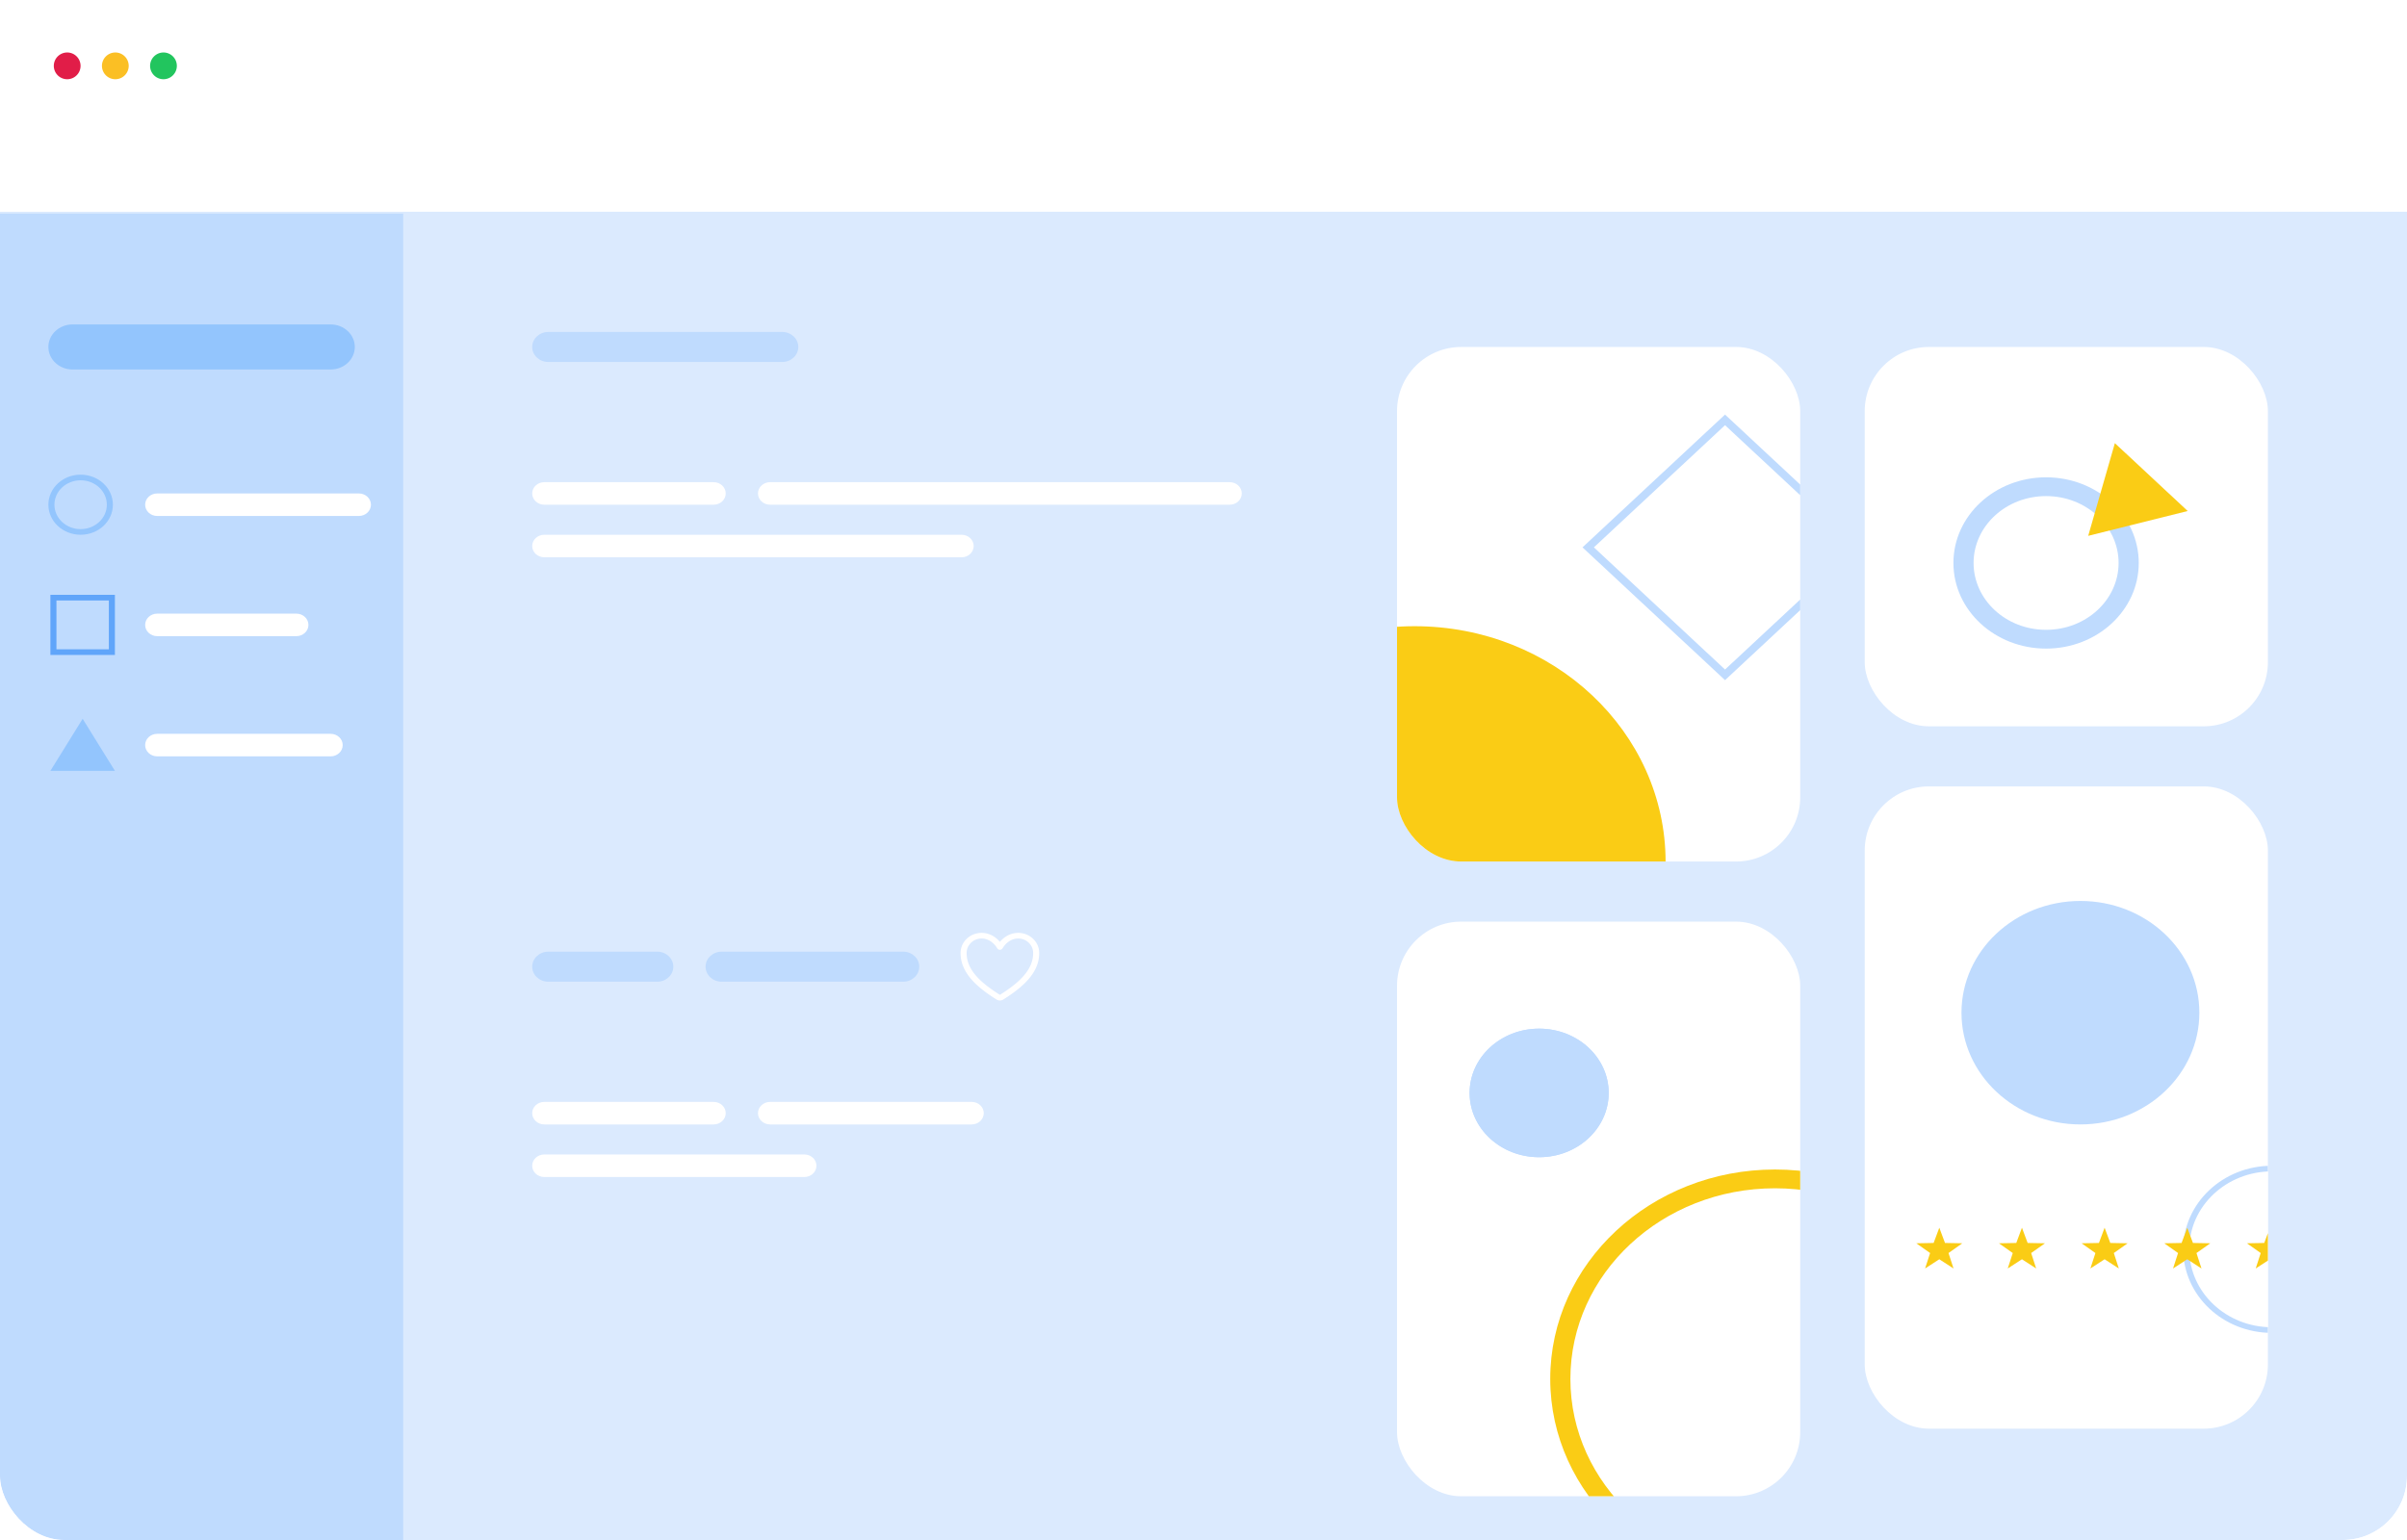 <svg xmlns="http://www.w3.org/2000/svg" width="750" height="480" fill="none"><g clip-path="url(#a)"><rect width="750" height="480" fill="#fff" rx="20"/><path fill="#E11D48" d="M21 24.694a4.167 4.167 0 1 1 0-8.333 4.167 4.167 0 0 1 0 8.333Z"/><path fill="#FBBF24" d="M36 24.694a4.167 4.167 0 1 1 0-8.333 4.167 4.167 0 0 1 0 8.333Z"/><path fill="#22C55E" d="M51 24.694a4.167 4.167 0 1 1 0-8.333 4.167 4.167 0 0 1 0 8.333Z"/><g filter="url(#b)"><path fill="#DBEAFE" d="M0 41h750v439H0z" shape-rendering="crispEdges"/><path fill="#BFDBFE" d="M0 41.585h125.628V480H0V41.585Z"/><path fill="#93C5FD" d="M15.075 83.144c0-3.88 3.375-7.024 7.538-7.024h80.402c4.163 0 7.538 3.145 7.538 7.024 0 3.88-3.375 7.024-7.538 7.024H22.613c-4.163 0-7.538-3.145-7.538-7.024Z"/><path fill="#fff" d="M45.226 132.312c0-1.94 1.687-3.512 3.769-3.512h62.814c2.081 0 3.769 1.572 3.769 3.512s-1.688 3.512-3.769 3.512H48.995c-2.082 0-3.769-1.572-3.769-3.512ZM45.226 169.773c0-1.939 1.687-3.512 3.769-3.512h43.342c2.081 0 3.769 1.573 3.769 3.512 0 1.94-1.688 3.512-3.77 3.512H48.996c-2.082 0-3.769-1.572-3.769-3.512ZM45.226 207.235c0-1.94 1.687-3.512 3.769-3.512h54.02c2.081 0 3.769 1.572 3.769 3.512 0 1.939-1.688 3.512-3.769 3.512h-54.02c-2.082 0-3.769-1.573-3.769-3.512Z"/><path fill="#93C5FD" fill-rule="evenodd" d="M25.125 139.921c4.51 0 8.166-3.406 8.166-7.609 0-4.203-3.656-7.609-8.166-7.609s-8.165 3.406-8.165 7.609c0 4.203 3.656 7.609 8.165 7.609Zm0 1.756c5.551 0 10.05-4.193 10.05-9.365 0-5.172-4.499-9.365-10.05-9.365-5.55 0-10.05 4.193-10.05 9.365 0 5.172 4.5 9.365 10.05 9.365Z" clip-rule="evenodd"/><path fill="#BFDBFE" d="M165.829 83.144c0-2.586 2.25-4.683 5.025-4.683h72.865c2.775 0 5.025 2.097 5.025 4.683s-2.25 4.683-5.025 4.683h-72.865c-2.775 0-5.025-2.097-5.025-4.683Z"/><path fill="#fff" fill-rule="evenodd" d="M299.309 271.95c.037-3.339 2.883-6.182 6.542-6.182 2.245 0 3.897 1.036 4.951 2.011.293.272.545.542.756.792.211-.25.463-.52.756-.792 1.054-.975 2.706-2.011 4.951-2.011 3.659 0 6.505 2.843 6.542 6.182.069 6.511-5.545 11.016-11.189 14.586a1.985 1.985 0 0 1-1.06.304c-.378 0-.747-.106-1.06-.304-5.644-3.57-11.259-8.075-11.189-14.586Zm13.091-1.397a.953.953 0 0 1-.842.483.953.953 0 0 1-.842-.483l-.001-.002-.005-.01-.005-.009-.053-.089a7.206 7.206 0 0 0-1.178-1.418c-.844-.781-2.046-1.501-3.623-1.501-2.556 0-4.63 2.002-4.657 4.443m11.206-1.414.001-.002.01-.019c.011-.018.028-.049.053-.089a7.206 7.206 0 0 1 1.178-1.418c.844-.781 2.046-1.501 3.623-1.501 2.556 0 4.63 2.001 4.657 4.443.059 5.487-4.67 9.515-10.363 13.117h-.002c-5.694-3.601-10.423-7.63-10.363-13.116" clip-rule="evenodd"/><path fill="#BFDBFE" d="M165.829 276.304c0-2.586 2.25-4.683 5.025-4.683h33.92c2.775 0 5.025 2.097 5.025 4.683s-2.25 4.683-5.025 4.683h-33.92c-2.775 0-5.025-2.097-5.025-4.683ZM219.849 276.304c0-2.586 2.25-4.683 5.025-4.683h56.533c2.775 0 5.025 2.097 5.025 4.683s-2.25 4.683-5.025 4.683h-56.533c-2.775 0-5.025-2.097-5.025-4.683Z"/><path fill="#fff" d="M165.829 321.96c0-1.94 1.687-3.512 3.769-3.512h52.764c2.081 0 3.769 1.572 3.769 3.512s-1.688 3.512-3.769 3.512h-52.764c-2.082 0-3.769-1.572-3.769-3.512ZM165.829 338.349c0-1.939 1.687-3.512 3.769-3.512h81.03c2.082 0 3.769 1.573 3.769 3.512 0 1.94-1.687 3.512-3.769 3.512h-81.03c-2.082 0-3.769-1.572-3.769-3.512ZM236.181 321.96c0-1.94 1.687-3.512 3.769-3.512h62.814c2.081 0 3.768 1.572 3.768 3.512s-1.687 3.512-3.768 3.512H239.95c-2.082 0-3.769-1.572-3.769-3.512ZM165.829 128.8c0-1.94 1.687-3.512 3.769-3.512h52.764c2.081 0 3.769 1.572 3.769 3.512s-1.688 3.512-3.769 3.512h-52.764c-2.082 0-3.769-1.572-3.769-3.512ZM165.829 145.189c0-1.939 1.687-3.512 3.769-3.512h130.025c2.082 0 3.769 1.573 3.769 3.512 0 1.94-1.687 3.512-3.769 3.512H169.598c-2.082 0-3.769-1.572-3.769-3.512ZM236.181 128.8c0-1.94 1.687-3.512 3.769-3.512h143.216c2.081 0 3.768 1.572 3.768 3.512s-1.687 3.512-3.768 3.512H239.95c-2.082 0-3.769-1.572-3.769-3.512Z"/><path fill="#60A5FA" fill-rule="evenodd" d="M33.92 162.164H17.588v15.219H33.92v-15.219Zm-18.216-1.756v18.731h20.1v-18.731h-20.1Z" clip-rule="evenodd"/><g clip-path="url(#c)"><rect width="125.628" height="160.381" x="435.302" y="83.144" fill="#fff" rx="20"/><path fill="#FACC15" d="M518.986 243.664c0 40.584-35.014 73.484-78.205 73.484-43.192 0-78.205-32.9-78.205-73.484 0-40.584 35.013-73.484 78.205-73.484 43.191 0 78.205 32.9 78.205 73.484Z"/><path fill="#BFDBFE" fill-rule="evenodd" d="m578.37 145.605-40.863-38.078-40.863 38.078 40.863 38.079 40.863-38.079Zm-40.863-41.389-44.416 41.389 44.416 41.39 44.416-41.39-44.416-41.389Z" clip-rule="evenodd"/></g><path fill="#93C5FD" d="m25.754 199.04 10.05 16.221h-20.1l10.05-16.221Z"/><rect width="125.628" height="118.237" x="581.03" y="83.144" fill="#fff" rx="20"/><path fill="#BFDBFE" fill-rule="evenodd" d="M637.543 171.305c12.525 0 22.592-9.374 22.592-20.84 0-11.465-10.067-20.839-22.592-20.839-12.525 0-22.593 9.374-22.593 20.839 0 11.466 10.068 20.84 22.593 20.84Zm0 5.853c15.946 0 28.874-11.951 28.874-26.693s-12.928-26.693-28.874-26.693c-15.947 0-28.875 11.951-28.875 26.693s12.928 26.693 28.875 26.693Z" clip-rule="evenodd"/><path fill="#FACC15" d="m650.666 142.016 8.307-28.889 22.694 21.149-31.001 7.74Z"/><g clip-path="url(#d)"><rect width="125.628" height="179.112" x="435.302" y="262.256" fill="#fff" rx="20"/><path fill="#FACC15" fill-rule="evenodd" d="M553.078 464.196c35.212 0 63.757-26.599 63.757-59.411s-28.545-59.412-63.757-59.412c-35.211 0-63.756 26.6-63.756 59.412s28.545 59.411 63.756 59.411Zm0 5.853c38.681 0 70.038-29.22 70.038-65.264 0-36.045-31.357-65.265-70.038-65.265s-70.037 29.22-70.037 65.265c0 36.044 31.356 65.264 70.037 65.264Z" clip-rule="evenodd"/><path fill="#BFDBFE" d="M501.257 315.654c0 11.064-9.703 20.034-21.671 20.034-11.969 0-21.671-8.97-21.671-20.034 0-11.065 9.702-20.034 21.671-20.034 11.968 0 21.671 8.969 21.671 20.034Z"/><path fill="#BFDBFE" fill-rule="evenodd" d="M479.586 333.932c10.942 0 19.786-8.197 19.786-18.278 0-10.082-8.844-18.278-19.786-18.278-10.942 0-19.787 8.196-19.787 18.278 0 10.081 8.845 18.278 19.787 18.278Zm0 1.756c11.968 0 21.671-8.97 21.671-20.034 0-11.065-9.703-20.034-21.671-20.034-11.969 0-21.671 8.969-21.671 20.034 0 11.064 9.702 20.034 21.671 20.034Z" clip-rule="evenodd"/></g><g clip-path="url(#e)"><rect width="125.628" height="200.184" x="581.03" y="220.112" fill="#fff" rx="20"/><path fill="#fff" d="M735.553 364.397c0 14.385-12.374 26.047-27.638 26.047-15.265 0-27.639-11.662-27.639-26.047 0-14.386 12.374-26.048 27.639-26.048 15.264 0 27.638 11.662 27.638 26.048Z"/><path fill="#BFDBFE" fill-rule="evenodd" d="M707.915 388.688c14.203 0 25.753-10.857 25.753-24.291 0-13.435-11.55-24.292-25.753-24.292-14.204 0-25.754 10.857-25.754 24.292 0 13.434 11.55 24.291 25.754 24.291Zm0 1.756c15.264 0 27.638-11.662 27.638-26.047 0-14.386-12.374-26.048-27.638-26.048-15.265 0-27.639 11.662-27.639 26.048 0 14.385 12.374 26.047 27.639 26.047Z" clip-rule="evenodd"/><path fill="#BFDBFE" d="M685.302 290.645c0 19.234-16.593 34.827-37.061 34.827-20.467 0-37.06-15.593-37.06-34.827 0-19.235 16.593-34.828 37.06-34.828 20.468 0 37.061 15.593 37.061 34.828Z"/><path fill="#FACC15" d="m604.272 357.665 1.772 4.751 5.397.103-4.302 3.038 1.563 4.815-4.43-2.873-4.431 2.873 1.563-4.815-4.301-3.038 5.397-.103 1.772-4.751ZM630.025 357.665l1.772 4.751 5.397.103-4.301 3.038 1.563 4.815-4.431-2.873-4.43 2.873 1.563-4.815-4.302-3.038 5.397-.103 1.772-4.751ZM655.779 357.665l1.772 4.751 5.397.103-4.301 3.038 1.563 4.815-4.431-2.873-4.43 2.873 1.563-4.815-4.302-3.038 5.397-.103 1.772-4.751ZM681.533 357.665l1.772 4.751 5.397.103-4.301 3.038 1.563 4.815-4.431-2.873-4.431 2.873 1.564-4.815-4.302-3.038 5.397-.103 1.772-4.751ZM707.286 357.665l1.773 4.751 5.396.103-4.301 3.038 1.563 4.815-4.431-2.873-4.43 2.873 1.563-4.815-4.301-3.038 5.396-.103 1.772-4.751Z"/></g></g></g><defs><clipPath id="a"><rect width="750" height="480" fill="#fff" rx="20"/></clipPath><clipPath id="c"><rect width="125.628" height="160.381" x="435.302" y="83.144" fill="#fff" rx="20"/></clipPath><clipPath id="d"><rect width="125.628" height="179.112" x="435.302" y="262.256" fill="#fff" rx="20"/></clipPath><clipPath id="e"><rect width="125.628" height="200.184" x="581.03" y="220.112" fill="#fff" rx="20"/></clipPath><filter id="b" width="826" height="517" x="-38" y="26" color-interpolation-filters="sRGB" filterUnits="userSpaceOnUse"><feFlood flood-opacity="0" result="BackgroundImageFix"/><feColorMatrix in="SourceAlpha" result="hardAlpha" values="0 0 0 0 0 0 0 0 0 0 0 0 0 0 0 0 0 0 127 0"/><feOffset/><feGaussianBlur stdDeviation="7.5"/><feComposite in2="hardAlpha" operator="out"/><feColorMatrix values="0 0 0 0 0 0 0 0 0 0 0 0 0 0 0 0 0 0 0.07 0"/><feBlend in2="BackgroundImageFix" result="effect1_dropShadow_64_9287"/><feColorMatrix in="SourceAlpha" result="hardAlpha" values="0 0 0 0 0 0 0 0 0 0 0 0 0 0 0 0 0 0 127 0"/><feMorphology in="SourceAlpha" radius="12" result="effect2_dropShadow_64_9287"/><feOffset dy="25"/><feGaussianBlur stdDeviation="25"/><feColorMatrix values="0 0 0 0 0 0 0 0 0 0 0 0 0 0 0 0 0 0 0.25 0"/><feBlend in2="effect1_dropShadow_64_9287" result="effect2_dropShadow_64_9287"/><feBlend in="SourceGraphic" in2="effect2_dropShadow_64_9287" result="shape"/></filter></defs></svg>